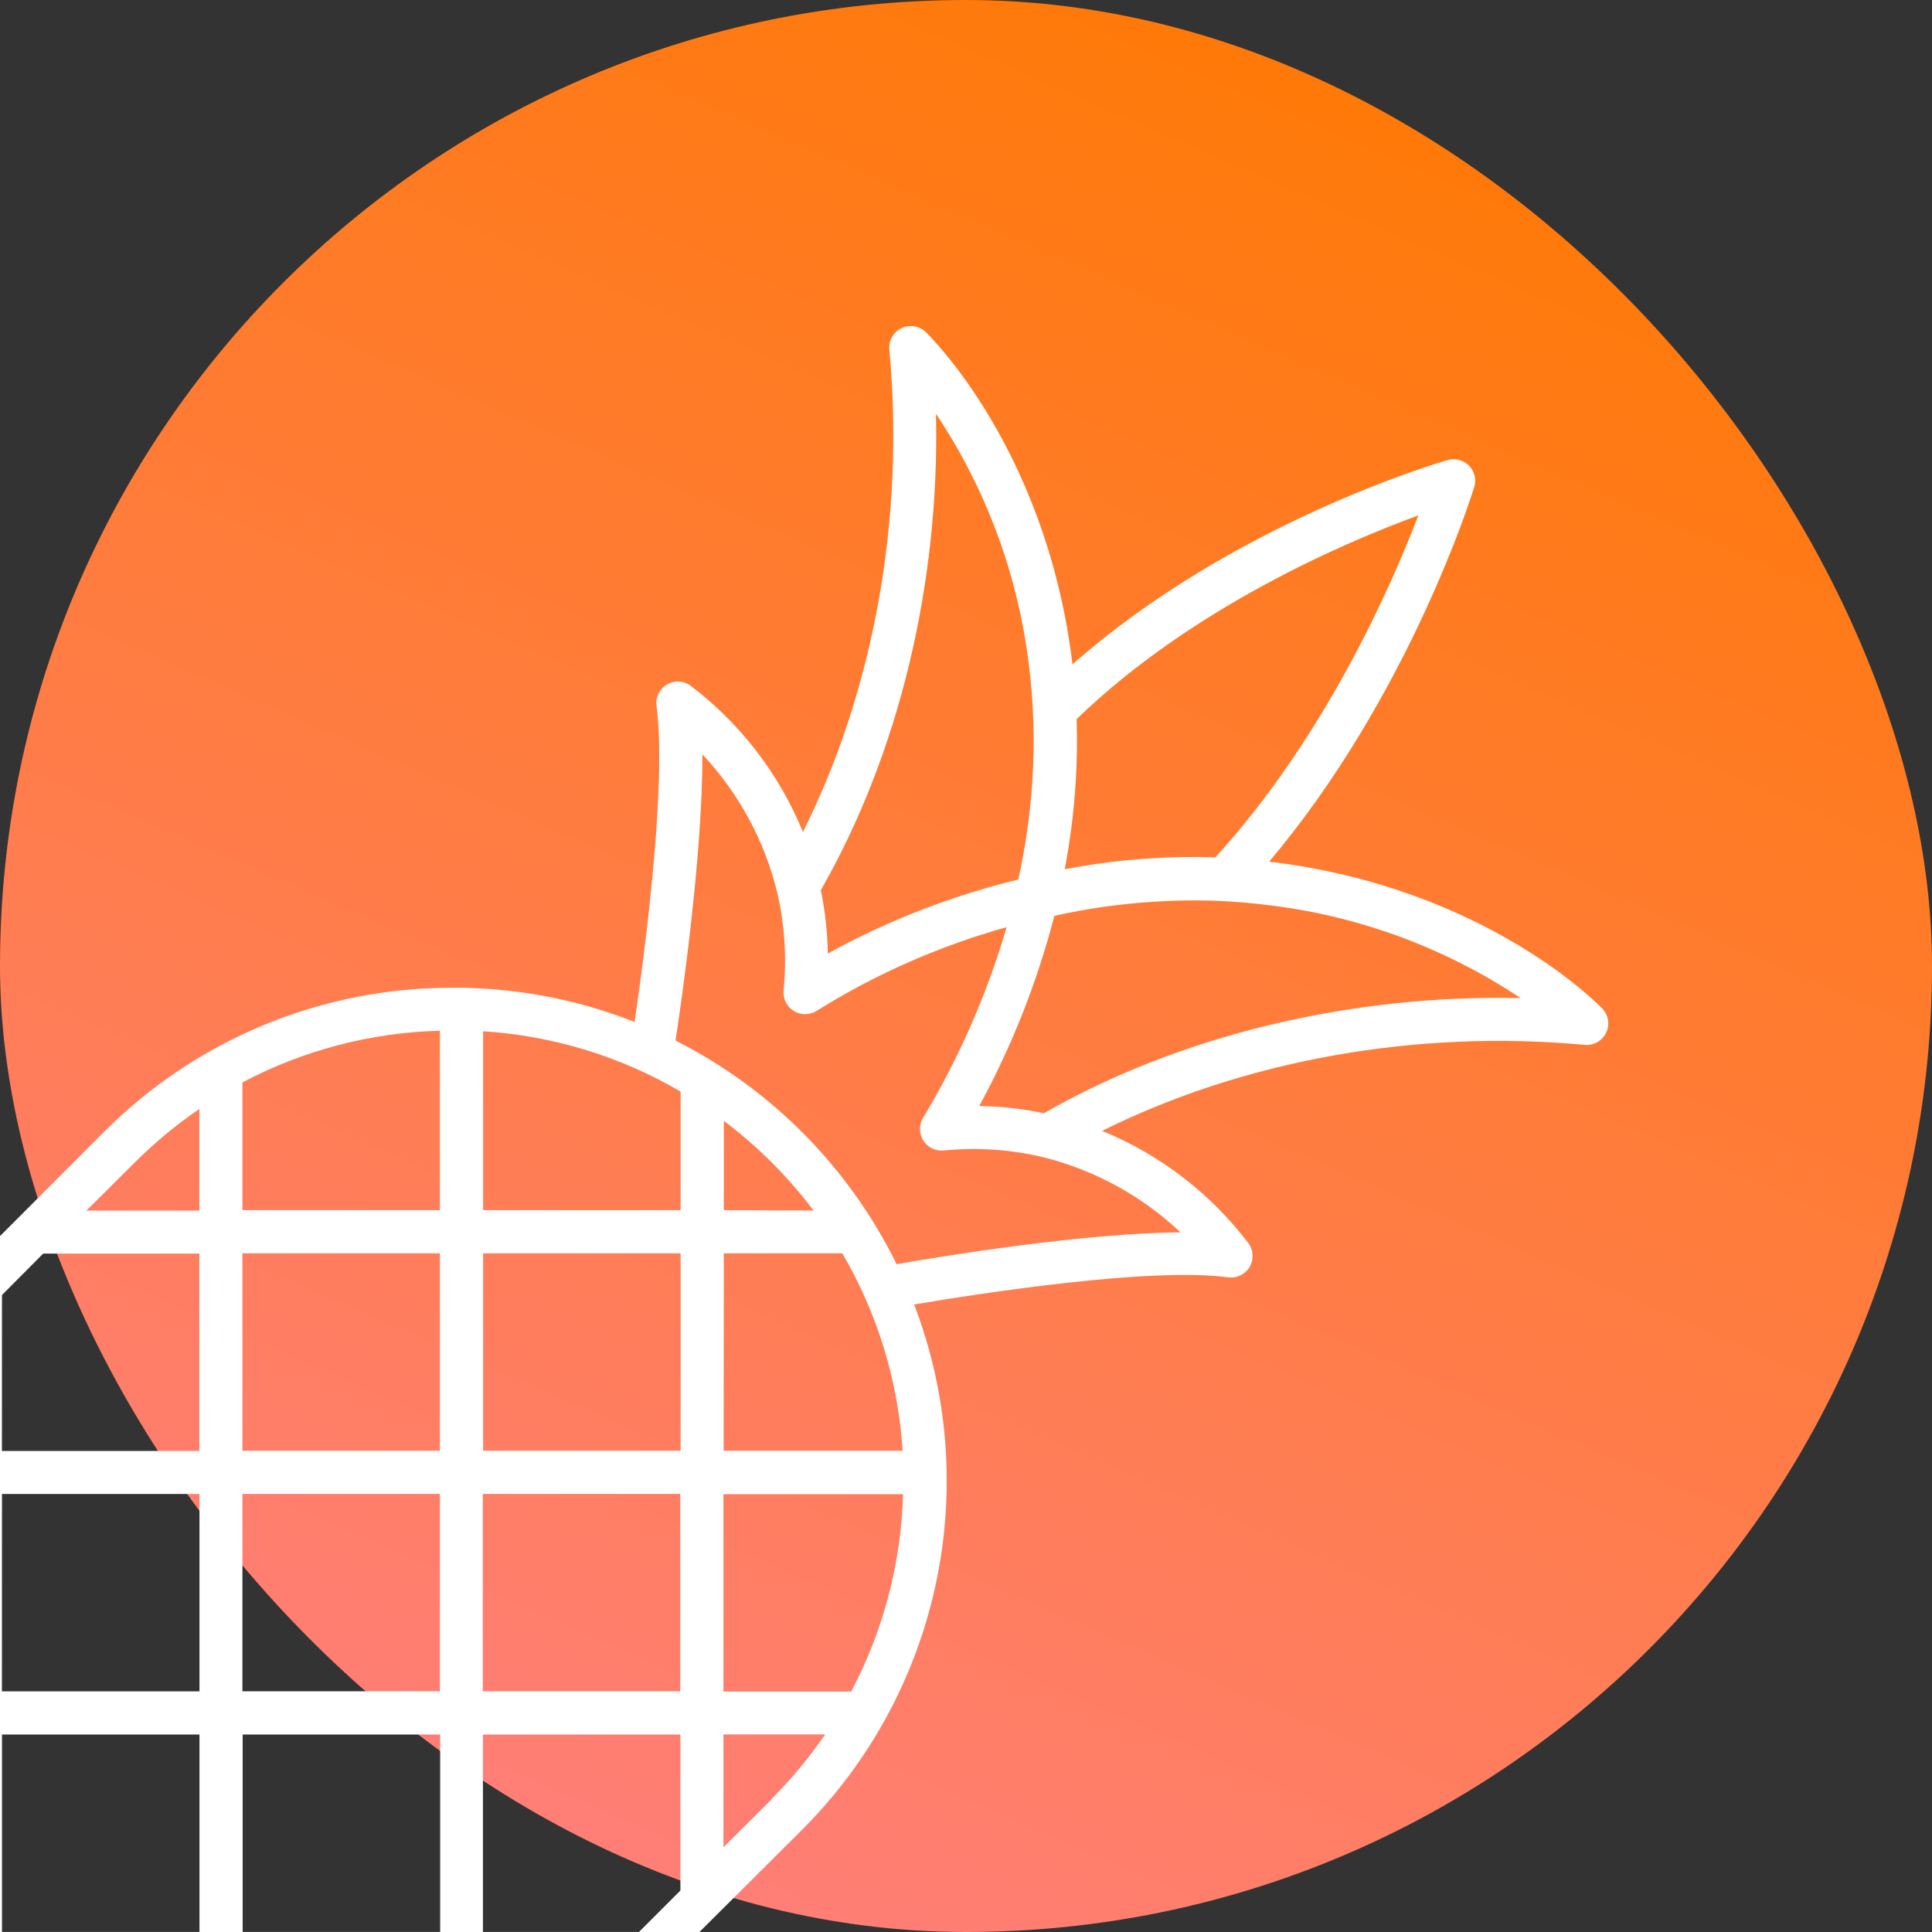 <svg width="800" height="800" viewBox="0 0 800 800" fill="none" xmlns="http://www.w3.org/2000/svg">
<rect x="0" y="0" width="800" height="800" fill="#333333" stroke="none"/>
<rect width="800" height="800" rx="400" fill="url(#paint0_linear_380_322)"/>
<path d="M663.521 417.679C661.605 415.661 615.579 368.612 528.997 357.22L525.522 356.811C583.277 288.357 609.293 205.446 610.443 201.717C610.921 200.18 610.974 198.543 610.597 196.978C610.219 195.414 609.425 193.981 608.298 192.831C607.171 191.681 605.754 190.858 604.197 190.448C602.64 190.039 601.001 190.058 599.454 190.504C595.62 191.602 510.521 216.532 444.077 275.101L443.693 271.959C432.296 185.395 385.248 139.393 383.331 137.478C382.014 136.223 380.345 135.4 378.548 135.118C376.75 134.836 374.91 135.109 373.271 135.9C371.633 136.691 370.275 137.963 369.378 139.545C368.482 141.128 368.089 142.946 368.254 144.757C374.796 214.514 361.788 286.084 332.476 344.5C322.635 320.44 306.499 299.469 285.761 283.785C284.337 282.802 282.657 282.255 280.927 282.21C279.196 282.165 277.491 282.623 276.017 283.531C274.543 284.438 273.365 285.754 272.627 287.318C271.888 288.883 271.622 290.628 271.859 292.342C276.229 324.807 266.748 396.453 262.761 423.171C240.102 414.235 216.021 409.442 191.666 409.02H190.976H190.541H187.526C160.712 408.932 134.146 414.154 109.363 424.387C84.58 434.62 62.072 449.659 43.138 468.637L7.999 503.834L0 511.829V800H289.62L296.929 792.72L332.221 757.574C360.111 729.667 379.324 694.289 387.54 655.709C395.757 617.129 392.627 576.997 378.527 540.156C405.667 535.584 476.43 524.6 508.579 528.917C510.291 529.148 512.034 528.877 513.595 528.137C515.156 527.396 516.468 526.219 517.373 524.747C518.277 523.275 518.734 521.573 518.688 519.846C518.642 518.12 518.095 516.444 517.114 515.022C501.425 494.279 480.444 478.134 456.369 468.279C514.865 439.084 586.472 426.134 656.238 432.673C658.06 432.823 659.885 432.415 661.47 431.502C663.054 430.589 664.322 429.216 665.106 427.564C665.862 425.947 666.115 424.141 665.833 422.378C665.55 420.616 664.745 418.979 663.521 417.679V417.679ZM587.34 213.339C576.045 242.892 548.624 305.292 503.263 355.023C494.138 354.691 485.002 354.844 475.893 355.483C464.139 356.224 452.445 357.717 440.882 359.953C443.086 348.399 444.58 336.722 445.354 324.985C445.968 315.892 446.096 306.774 445.814 297.757C493.629 251.525 557.287 224.373 587.34 213.416V213.339ZM387.574 171.347C408.177 202.218 421.301 237.461 425.907 274.283C428.06 290.735 428.573 307.36 427.44 323.913C426.525 337.465 424.594 350.93 421.665 364.193C394.131 370.888 367.604 381.194 342.775 394.844C342.641 386.02 341.674 377.229 339.887 368.587C372.215 312.112 389.133 241.717 387.574 171.347ZM281.698 700.333H199.92V618.597H281.698V700.333ZM100.382 618.597H182.159V700.333H100.382V618.597ZM100.382 518.981H182.159V600.717H100.382V518.981ZM200.048 600.717V518.981H281.825V600.717H200.048ZM299.714 518.981H348.78C363.38 543.902 371.931 571.896 373.748 600.717H299.637L299.714 518.981ZM299.714 501.101V464.116C313.777 474.697 326.285 487.199 336.872 501.254L299.714 501.101ZM281.825 501.101H200.048V427.028C228.888 428.84 256.899 437.397 281.825 452.008V501.101ZM182.159 501.101H100.382V448.203C125.63 434.873 153.615 427.548 182.159 426.798V501.101ZM55.762 481.408C63.973 473.186 72.94 465.754 82.544 459.211V501.28H35.778L55.762 481.408ZM0.818 536.248L17.889 519.083H82.544V600.819H0.792L0.818 536.248ZM0.818 618.622H82.595V700.359H0.792L0.818 618.622ZM0.818 799.974V718.238H82.595V799.974H0.818ZM100.484 799.974V718.238H182.261V799.974H100.484ZM264.601 799.974H199.971V718.238H281.749V782.81L264.601 799.974ZM319.545 745.058L299.561 764.93V718.187H341.676C335.113 727.781 327.67 736.743 319.443 744.956L319.545 745.058ZM352.614 700.435H299.561V618.699H373.927C373.163 647.194 365.834 675.129 352.512 700.333L352.614 700.435ZM488.824 510.297C448.626 510.603 391.049 520.028 371.269 523.476C351.632 483.491 319.498 450.988 279.73 430.885C282.515 412.596 290.949 353.414 290.846 312.367C305.882 328.381 316.532 347.999 321.768 369.327C324.92 382.707 325.836 396.517 324.477 410.195C324.323 411.877 324.648 413.567 325.415 415.072C326.182 416.576 327.36 417.833 328.812 418.696C330.263 419.559 331.93 419.994 333.619 419.949C335.308 419.905 336.949 419.384 338.354 418.446C362.735 403.257 389.162 391.628 416.835 383.912C408.718 411.638 397.072 438.207 382.181 462.966C381.346 464.385 380.919 466.006 380.947 467.651C380.975 469.297 381.457 470.903 382.34 472.292C383.222 473.681 384.471 474.8 385.95 475.525C387.428 476.25 389.077 476.554 390.717 476.402C404.401 475.028 418.219 475.934 431.606 479.084C453.006 484.369 472.679 495.084 488.722 510.194L488.824 510.297ZM432.245 460.974C423.441 459.128 414.482 458.127 405.488 457.985C419.034 433.104 429.478 406.658 436.589 379.238C449.91 376.253 463.445 374.315 477.069 373.44C493.604 372.276 510.215 372.79 526.646 374.972C563.487 379.575 598.749 392.693 629.635 413.286C559.229 411.753 488.799 428.637 432.245 460.974Z" fill="white"/>
<defs>
<linearGradient id="paint0_linear_380_322" x1="237.5" y1="865.5" x2="613.5" y2="-1.32997e-05" gradientUnits="userSpaceOnUse">
<stop stop-color="#FF7F84"/>
<stop offset="1" stop-color="#FF7900"/>
</linearGradient>
</defs>
</svg>
